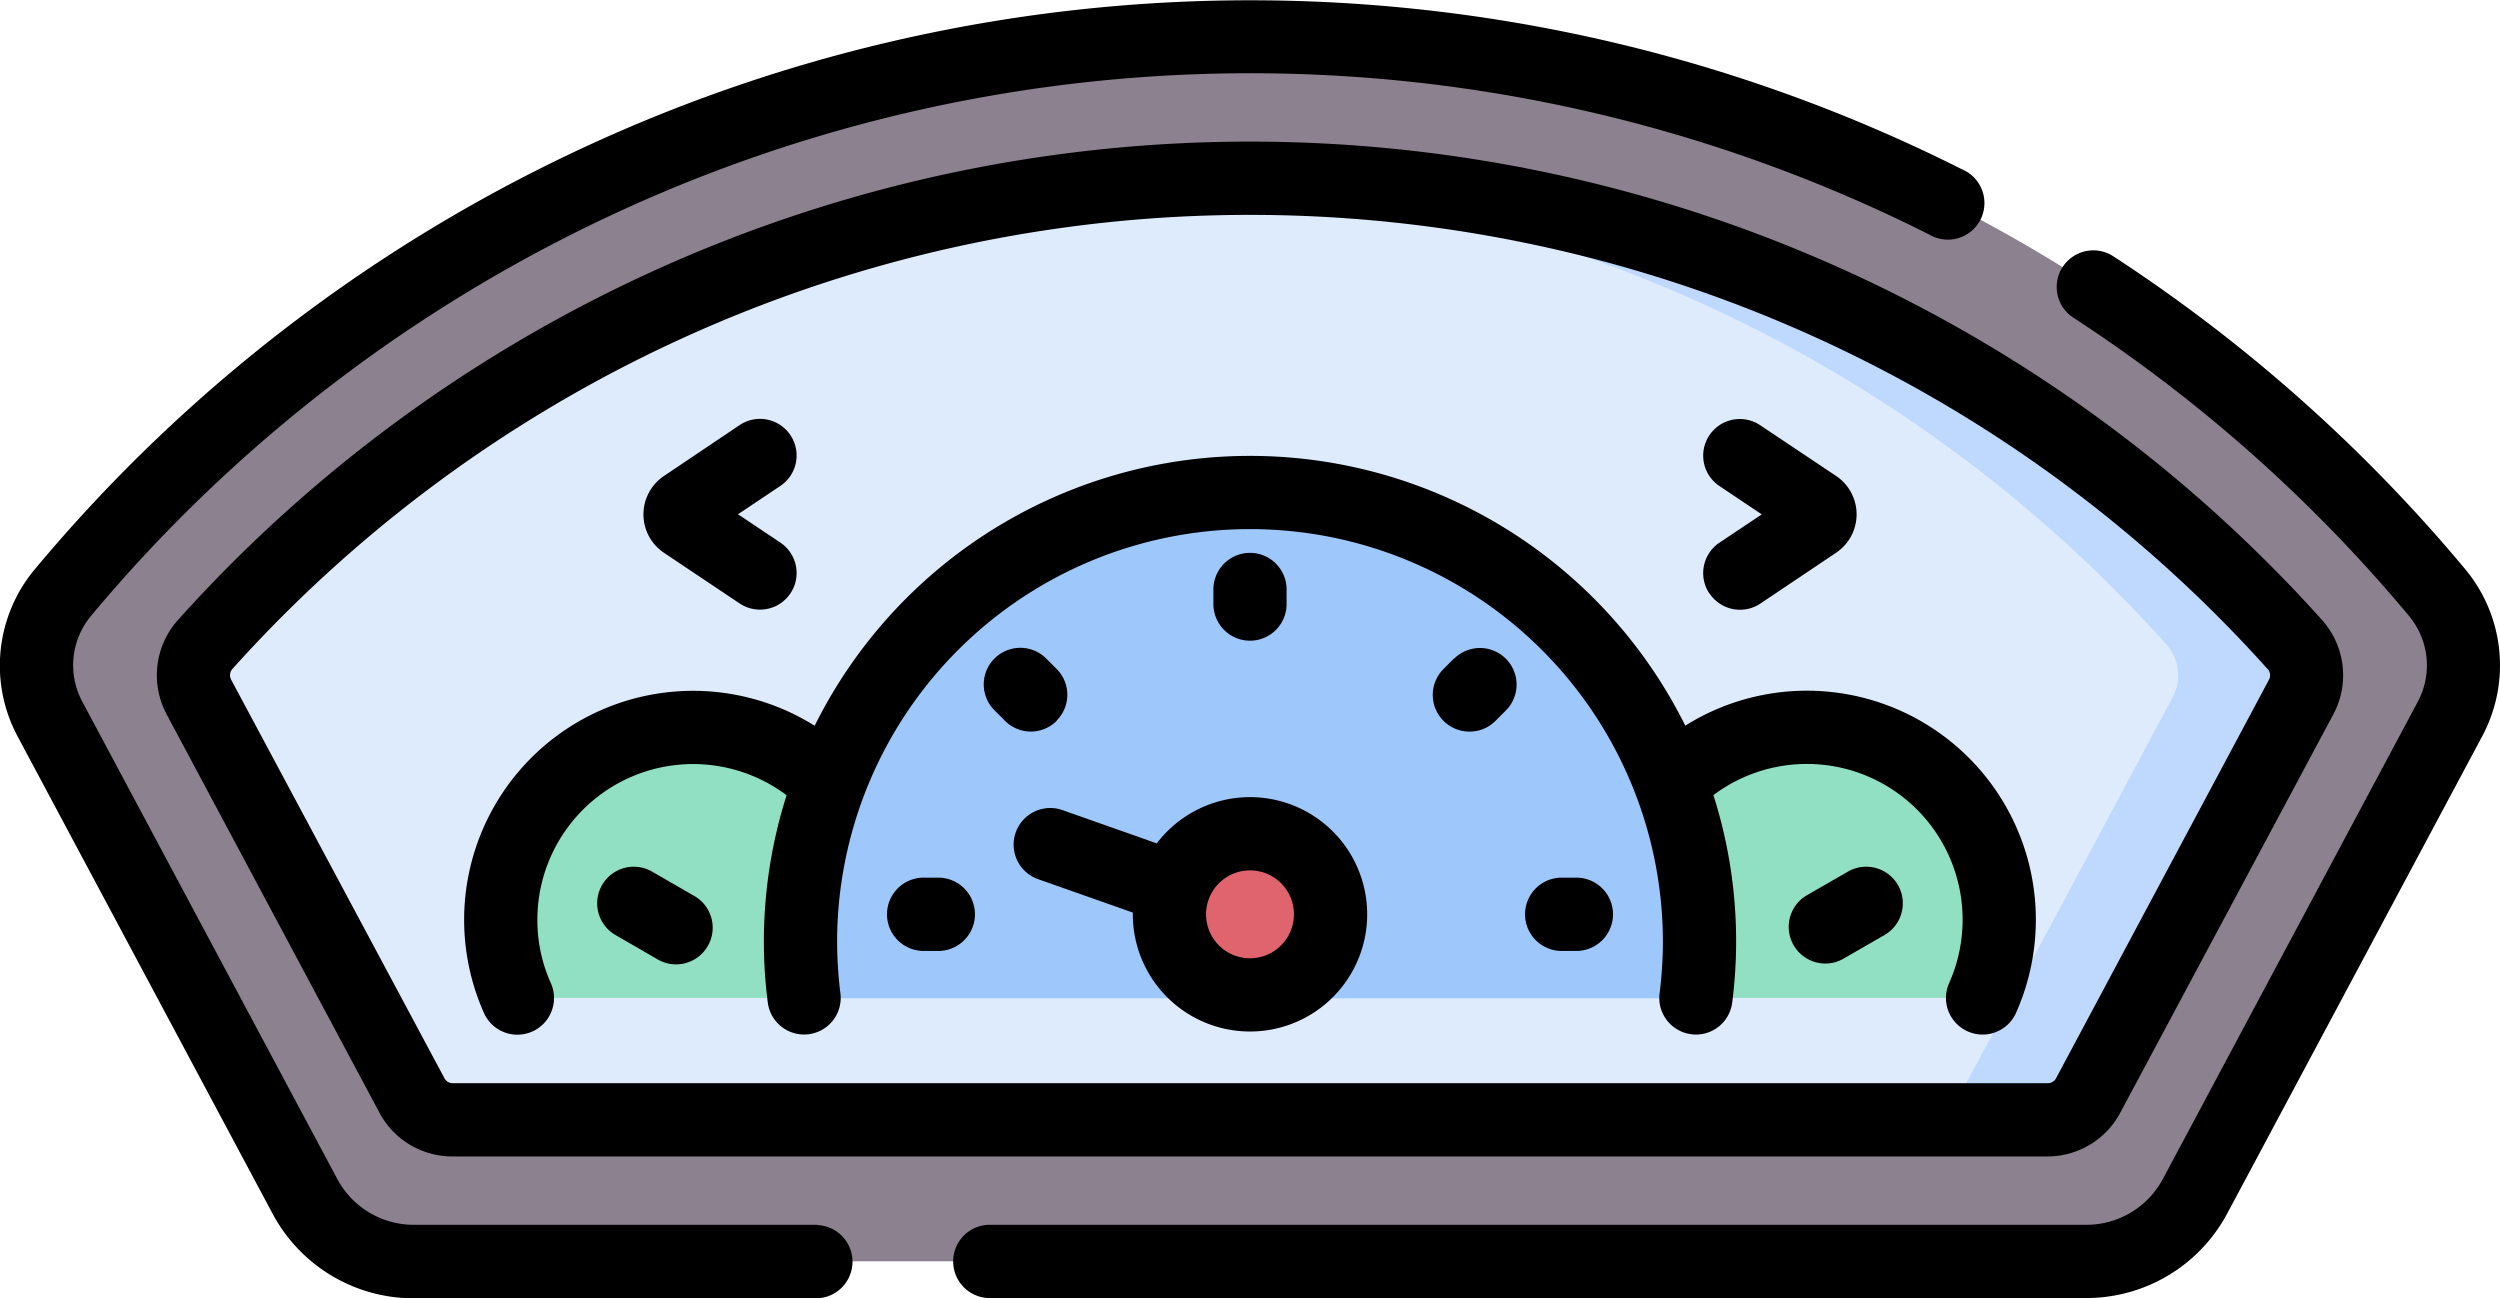<svg xmlns="http://www.w3.org/2000/svg" xmlnsXlink="http://www.w3.org/1999/xlink" width="384" height="199.38" viewBox="0 0 384 199.38"><defs><clipPath id="a" transform="translate(-114 -296.31)"><rect x="114" y="296" width="384" height="200" fill="none"/></clipPath></defs><path d="M306,301.93a236.91,236.91,0,0,0-182.31,85.35,17.55,17.55,0,0,0-2,19.49l39.15,73.28a18.94,18.94,0,0,0,16.72,10H434.44a18.94,18.94,0,0,0,16.72-10l39.14-73.28a17.53,17.53,0,0,0-2-19.49A236.87,236.87,0,0,0,306,301.93Zm0,0" transform="translate(-114 -296.31)" fill="#8c818f"/><path d="M177.24,464.59l-32.71-61.24a7,7,0,0,1,1-8,215.63,215.63,0,0,1,321,0,7,7,0,0,1,1,8l-32.71,61.24a7.05,7.05,0,0,1-6.22,3.73H183.46a7,7,0,0,1-6.22-3.73Zm0,0" transform="translate(-114 -296.31)" fill="#ddebfd"/><path d="M466.51,395.32A215,215,0,0,0,306,323.68c-3.3,0-6.59.09-9.87.23a215,215,0,0,1,150.64,71.41,7.06,7.06,0,0,1,1,8L415,464.59a7.06,7.06,0,0,1-6.23,3.73h19.75a7.05,7.05,0,0,0,6.22-3.73l32.71-61.24a7,7,0,0,0-1-8Zm0,0" transform="translate(-114 -296.31)" fill="#bed9fd"/><path d="M421.1,437.59a29.33,29.33,0,0,1-2.57,12h-44a69.66,69.66,0,0,0,.55-8.6,68.76,68.76,0,0,0-4.41-24.31,29.55,29.55,0,0,1,50.46,20.88Zm0,0" transform="translate(-114 -296.31)" fill="#92e0c4"/><path d="M190.9,437.59a29.48,29.48,0,0,0,2.56,12h44A69.66,69.66,0,0,1,237,441a68.76,68.76,0,0,1,4.4-24.31,29.54,29.54,0,0,0-50.45,20.88Zm0,0" transform="translate(-114 -296.31)" fill="#92e0c4"/><path d="M306,372a69,69,0,0,0-68.5,77.65h137A69,69,0,0,0,306,372Zm0,0" transform="translate(-114 -296.31)" fill="#9ec8fc"/><g clip-path="url(#a)"><path d="M318.37,436.75A12.38,12.38,0,1,1,306,424.37a12.36,12.36,0,0,1,12.37,12.38Zm0,0" transform="translate(-114 -296.31)" fill="#df646e"/><path d="M492.61,383.68a243.44,243.44,0,0,0-54-48,5.62,5.62,0,1,0-6.15,9.42A231.81,231.81,0,0,1,484,390.89a11.86,11.86,0,0,1,1.36,13.23l-39.14,73.27a13.32,13.32,0,0,1-11.76,7.05H265.8a5.63,5.63,0,0,0,0,11.25H434.43a24.54,24.54,0,0,0,21.68-13l39.14-73.26a23.08,23.08,0,0,0-2.64-25.75Zm0,0" transform="translate(-114 -296.31)"/><path d="M239.56,484.44h-62a13.32,13.32,0,0,1-11.76-7.05l-39.14-73.27A11.84,11.84,0,0,1,128,390.89a231.87,231.87,0,0,1,282.3-58.57,5.62,5.62,0,1,0,5.07-10,243.12,243.12,0,0,0-296,61.4,23.07,23.07,0,0,0-2.64,25.75l39.14,73.26a24.54,24.54,0,0,0,21.68,13h62a5.63,5.63,0,0,0,0-11.25Zm0,0" transform="translate(-114 -296.31)"/></g><path d="M306,418.75a18,18,0,0,0-14.32,7.1l-14.49-5.11a5.62,5.62,0,0,0-3.74,10.61L288,436.48c0,.09,0,.18,0,.27a18,18,0,1,0,18-18Zm0,24.75a6.75,6.75,0,1,1,6.75-6.75A6.76,6.76,0,0,1,306,443.5Zm0,0" transform="translate(-114 -296.31)"/><path d="M141.32,391.56A12.73,12.73,0,0,0,139.58,406l32.71,61.23a12.65,12.65,0,0,0,11.19,6.71h245a12.66,12.66,0,0,0,11.19-6.71L472.42,406a12.73,12.73,0,0,0-1.74-14.44,221.24,221.24,0,0,0-329.36,0Zm321,7.51a1.44,1.44,0,0,1,.2,1.63l-32.71,61.23a1.44,1.44,0,0,1-1.27.76h-245a1.43,1.43,0,0,1-1.27-.76L149.5,400.7a1.46,1.46,0,0,1,.19-1.63,210,210,0,0,1,312.61,0Zm0,0" transform="translate(-114 -296.31)"/><path d="M239.14,407.79a35.17,35.17,0,0,0-50.8,44.12,5.62,5.62,0,0,0,5.14,3.33,5.63,5.63,0,0,0,5.13-7.92,23.6,23.6,0,0,1-2.07-9.74,23.92,23.92,0,0,1,38.28-19.12A74.15,74.15,0,0,0,231.33,441a72.8,72.8,0,0,0,.6,9.28,5.62,5.62,0,1,0,11.16-1.38,64.16,64.16,0,0,1-.51-7.9,63.42,63.42,0,0,1,126.84,0,64.16,64.16,0,0,1-.51,7.9,5.62,5.62,0,0,0,4.89,6.27,5.49,5.49,0,0,0,.7.05,5.62,5.62,0,0,0,5.57-4.94,73.9,73.9,0,0,0-2.89-31.84,23.92,23.92,0,0,1,36.21,28.86,5.62,5.62,0,1,0,10.27,4.59,35.17,35.17,0,0,0-50.8-44.12,74.66,74.66,0,0,0-133.72,0Zm0,0" transform="translate(-114 -296.31)"/><path d="M220.45,433.82l-6.29-3.63a5.62,5.62,0,1,0-5.62,9.74l6.28,3.63a5.63,5.63,0,1,0,5.63-9.74Zm0,0" transform="translate(-114 -296.31)"/><path d="M397.84,430.19l-6.29,3.62a5.63,5.63,0,0,0,2.82,10.5,5.55,5.55,0,0,0,2.81-.76l6.28-3.62a5.62,5.62,0,0,0-5.62-9.74Zm0,0" transform="translate(-114 -296.31)"/><path d="M311.62,389.1v-2.25a5.62,5.62,0,0,0-11.24,0v2.25a5.62,5.62,0,1,0,11.24,0Zm0,0" transform="translate(-114 -296.31)"/><path d="M276.29,407a5.61,5.61,0,0,0,0-7.95l-1.59-1.59a5.62,5.62,0,0,0-7.95,7.95l1.59,1.59a5.61,5.61,0,0,0,8,0Zm0,0" transform="translate(-114 -296.31)"/><path d="M258.36,431.12h-2.25a5.63,5.63,0,1,0,0,11.25h2.25a5.63,5.63,0,0,0,0-11.25Zm0,0" transform="translate(-114 -296.31)"/><path d="M355.89,431.12h-2.25a5.63,5.63,0,0,0,0,11.25h2.25a5.63,5.63,0,1,0,0-11.25Zm0,0" transform="translate(-114 -296.31)"/><path d="M337.3,397.49l-1.59,1.59a5.63,5.63,0,0,0,4,9.6,5.56,5.56,0,0,0,4-1.65l1.59-1.59a5.62,5.62,0,0,0-7.95-7.95Zm0,0" transform="translate(-114 -296.31)"/><path d="M376.59,387.47a5.62,5.62,0,0,0,7.8,1.55L396,381.23a7.1,7.1,0,0,0,0-11.83l-11.64-7.78a5.62,5.62,0,1,0-6.25,9.35l6.5,4.35-6.5,4.34a5.63,5.63,0,0,0-1.55,7.81Zm0,0" transform="translate(-114 -296.31)"/><path d="M216,381.23,227.61,389a5.62,5.62,0,1,0,6.25-9.35l-6.5-4.35,6.5-4.35a5.62,5.62,0,0,0-6.25-9.35L216,369.41a7.1,7.1,0,0,0,0,11.82Zm0,0" transform="translate(-114 -296.31)"/></svg>